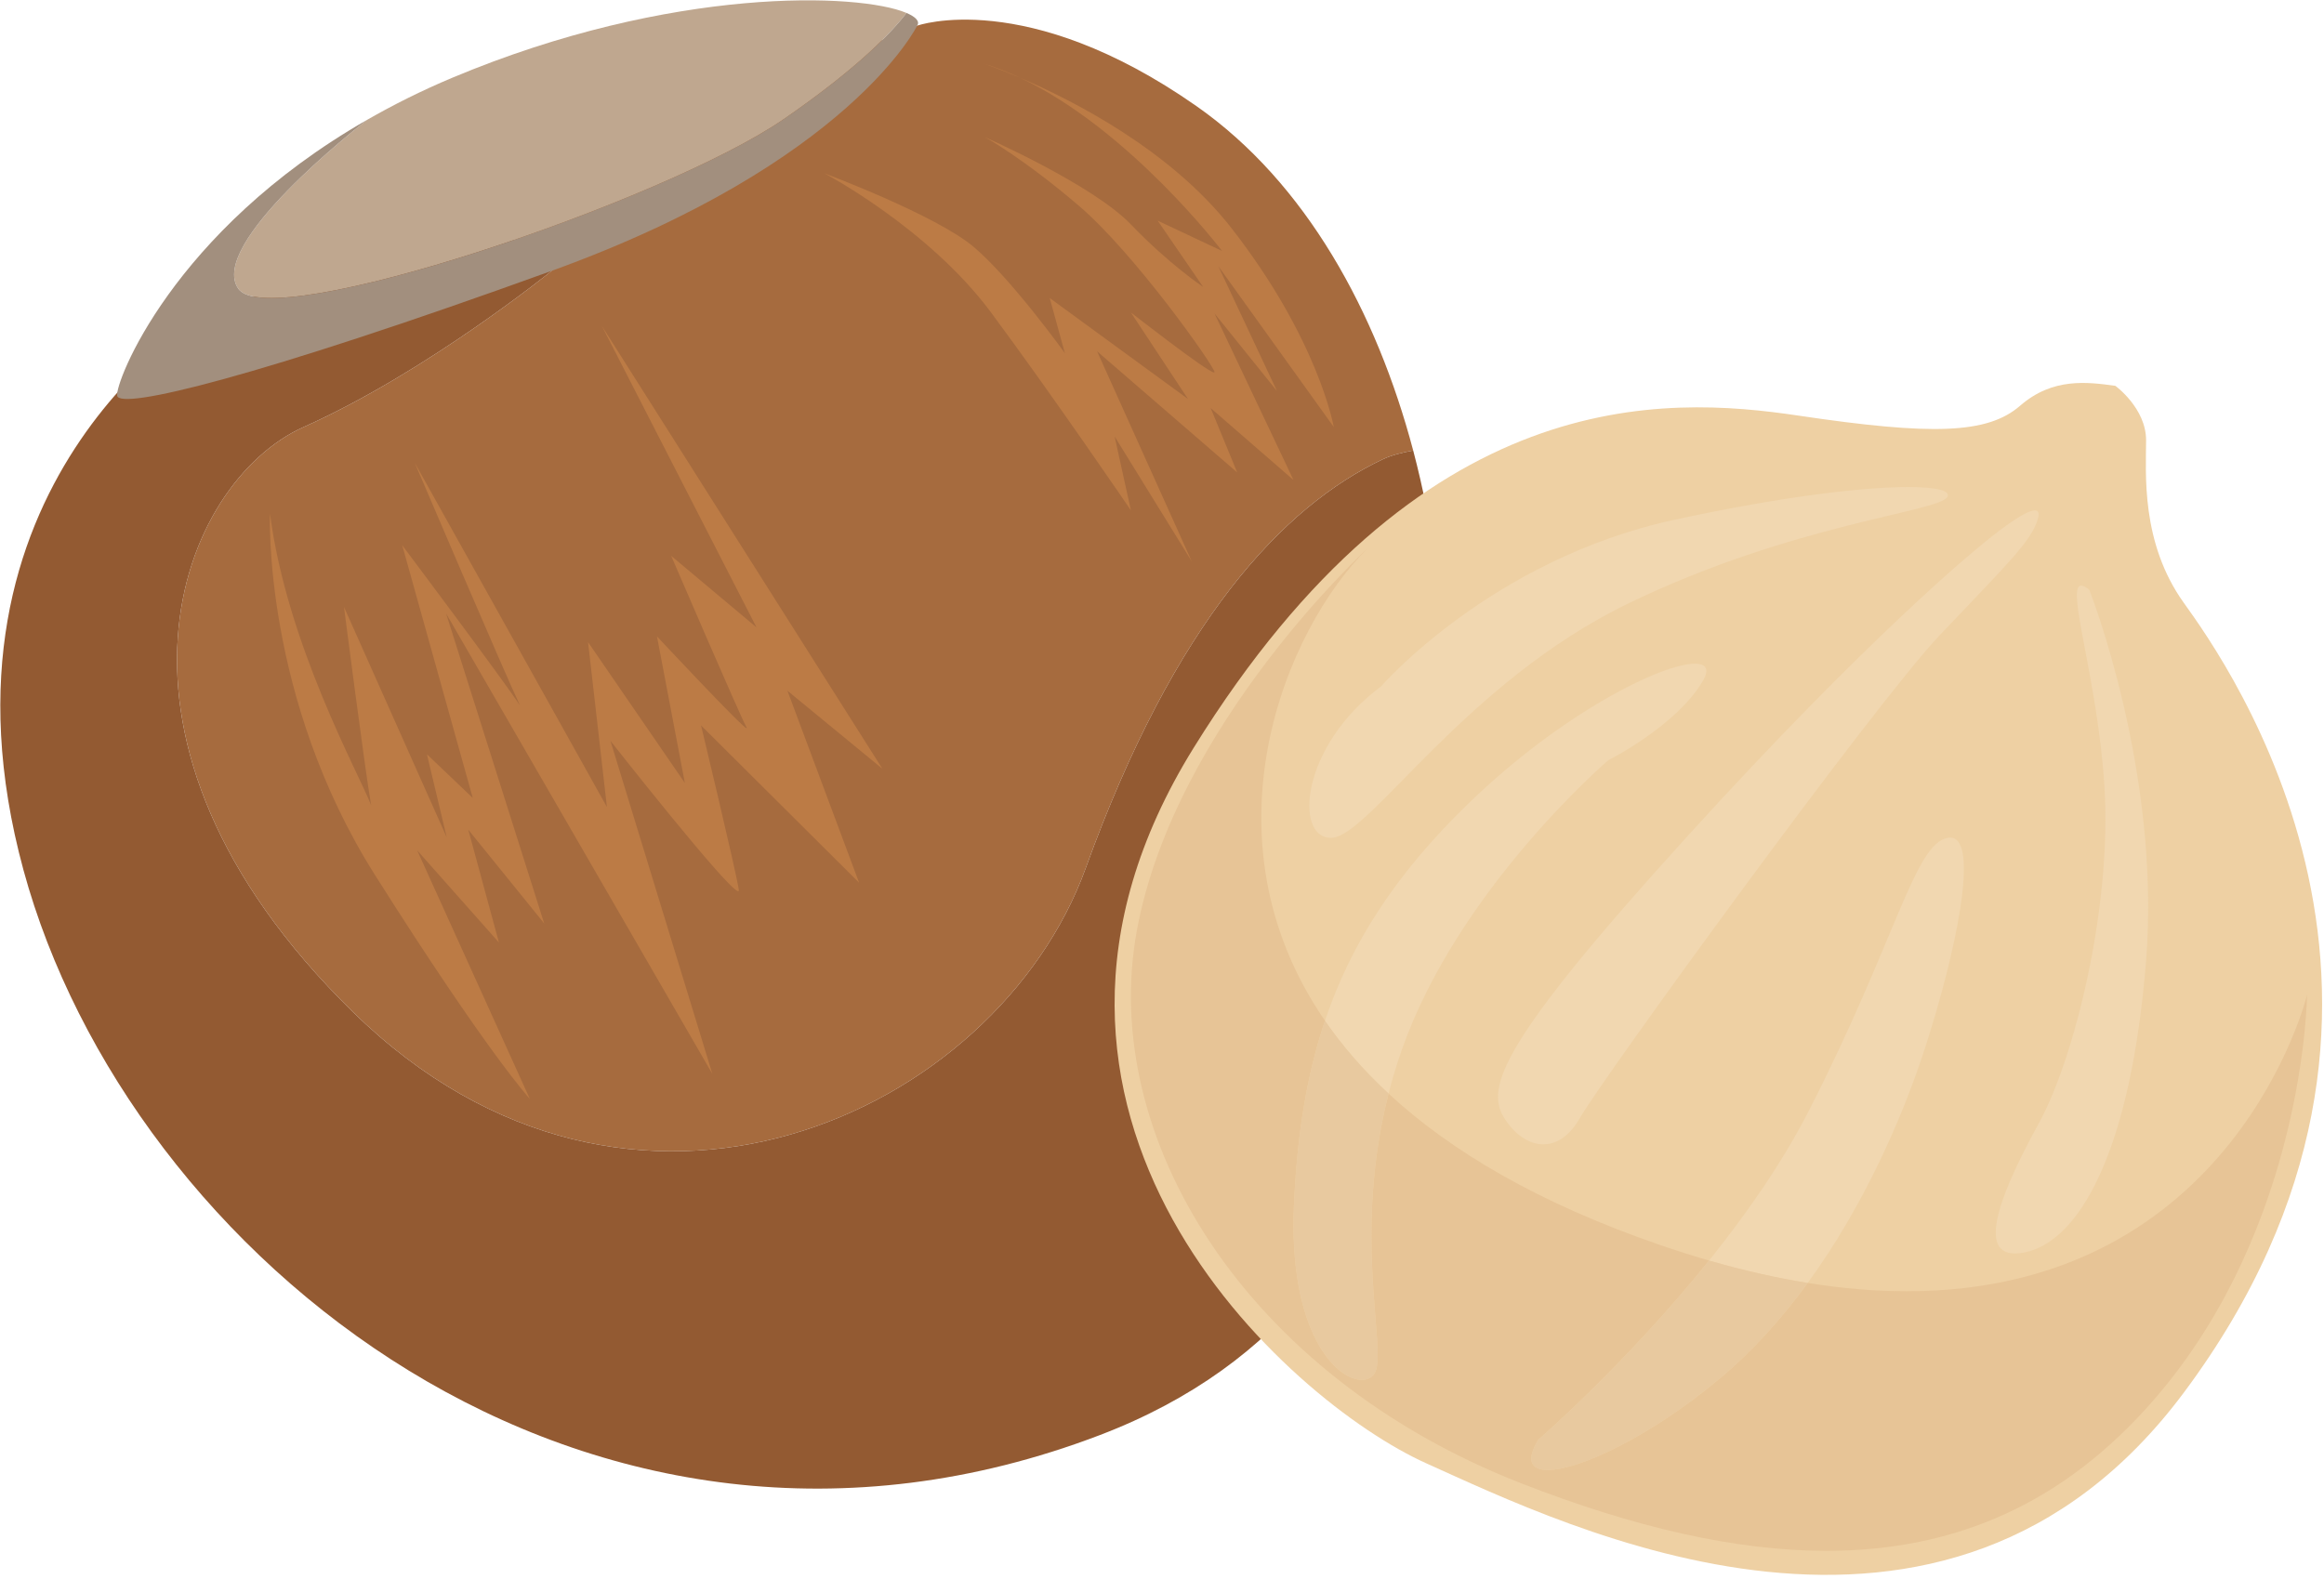 <?xml version="1.0" encoding="UTF-8" standalone="no"?>
<!DOCTYPE svg PUBLIC "-//W3C//DTD SVG 1.1//EN" "http://www.w3.org/Graphics/SVG/1.1/DTD/svg11.dtd">
<svg width="100%" height="100%" viewBox="0 0 287 195" version="1.1" xmlns="http://www.w3.org/2000/svg" xmlns:xlink="http://www.w3.org/1999/xlink" xml:space="preserve" xmlns:serif="http://www.serif.com/" style="fill-rule:evenodd;clip-rule:evenodd;stroke-linejoin:round;stroke-miterlimit:1.414;">
    <g transform="matrix(4.167,0,0,4.167,-472.53,-509.733)">
        <path d="M122.399,134.984C118.751,136.611 115.608,144.243 123.857,152.324C132.107,160.405 142.937,155.354 145.575,148.059C148.212,140.764 151.411,137.341 154.385,135.938C154.635,135.82 154.946,135.742 155.28,135.681C154.194,131.578 152.102,127.743 148.857,125.472C143.807,121.937 140.58,123.087 140.58,123.087L127.515,128.421C128.873,129.579 129.75,130.354 129.75,130.354C129.75,130.354 126.046,133.356 122.399,134.984Z" style="fill:rgb(166,107,62);fill-rule:nonzero;"/>
    </g>
    <g transform="matrix(4.167,0,0,4.167,-472.53,-509.733)">
        <path d="M114.093,148.115C117.208,159.563 130.807,170.663 145.996,164.866C157.022,160.657 156.181,148.788 156.181,142.56C156.181,140.332 155.884,137.965 155.28,135.681C154.946,135.742 154.635,135.82 154.385,135.938C151.411,137.341 148.212,140.764 145.575,148.059C142.937,155.354 132.107,160.405 123.857,152.324C115.608,144.243 118.751,136.611 122.399,134.984C126.046,133.356 129.75,130.354 129.75,130.354C129.75,130.354 128.873,129.579 127.515,128.421L119.48,131.701C119.48,131.701 110.979,136.667 114.093,148.115Z" style="fill:rgb(147,90,50);fill-rule:nonzero;"/>
    </g>
    <g transform="matrix(4.167,0,0,4.167,-472.53,-509.733)">
        <path d="M176.088,133.763C176.088,133.763 177,134.423 177,135.377C177,136.331 176.832,138.407 178.122,140.202C179.413,141.998 186.652,152.155 178.122,163.603C171.03,173.122 159.8,167.559 155.676,165.708C151.551,163.856 142.039,155.354 148.773,144.495C155.507,133.637 162.746,134.058 166.703,134.647C170.659,135.236 172.3,135.194 173.268,134.352C174.236,133.511 175.26,133.651 176.088,133.763Z" style="fill:rgb(238,208,163);fill-rule:nonzero;"/>
    </g>
    <g transform="matrix(4.167,0,0,4.167,-472.53,-509.733)">
        <path d="M152.836,147.162C151.751,147.162 151.94,144.449 154.329,142.672C154.329,142.672 157.584,138.912 163.027,137.733C166.293,137.026 168.65,136.764 169.952,136.764C170.821,136.764 171.22,136.88 171.108,137.06C170.827,137.509 166.562,137.846 161.68,140.202C156.798,142.56 153.992,147.105 152.87,147.161C152.859,147.162 152.847,147.162 152.836,147.162Z" style="fill:rgb(241,215,176);fill-rule:nonzero;"/>
    </g>
    <g transform="matrix(4.167,0,0,4.167,-472.53,-509.733)">
        <path d="M159.138,156.248C158.703,156.248 158.276,155.945 157.977,155.466C157.415,154.568 157.864,153.222 163.364,147.162C168.863,141.102 172.006,138.575 172.006,138.575C172.493,138.16 173.39,137.456 173.704,137.456C173.799,137.456 173.84,137.521 173.801,137.677C173.633,138.351 172.847,139.08 170.883,141.157C168.919,143.233 160.895,154.288 160.221,155.466C159.907,156.016 159.519,156.248 159.138,156.248Z" style="fill:rgb(241,215,176);fill-rule:nonzero;"/>
    </g>
    <g transform="matrix(4.167,0,0,4.167,-472.53,-509.733)">
        <path d="M173.113,159.484C171.915,159.484 172.836,157.413 173.816,155.635C174.868,153.727 175.99,149.237 175.766,145.646C175.565,142.442 174.606,139.685 175.078,139.685C175.135,139.685 175.214,139.725 175.317,139.81C175.317,139.81 177.449,145.197 177,150.809C176.551,156.42 175.036,159.114 173.409,159.451C173.298,159.473 173.2,159.484 173.113,159.484Z" style="fill:rgb(241,215,176);fill-rule:nonzero;"/>
    </g>
    <g transform="matrix(4.167,0,0,4.167,-472.53,-509.733)">
        <path d="M166.972,160.357C166.052,160.209 165.079,159.991 164.048,159.693C165.145,158.327 166.215,156.8 167.011,155.242C169.593,150.191 170.135,147.331 171.126,147.162C171.149,147.158 171.171,147.156 171.193,147.156C172.084,147.156 171.366,150.577 170.434,153.436C169.779,155.447 168.644,158.062 166.972,160.357Z" style="fill:rgb(241,215,176);fill-rule:nonzero;"/>
    </g>
    <g transform="matrix(4.167,0,0,4.167,-472.53,-509.733)">
        <path d="M154.55,154.744C153.795,154.045 153.172,153.321 152.665,152.584C153.436,150.293 154.755,148.241 156.91,146.151C159.683,143.462 162.645,142 163.629,142C163.959,142 164.066,142.165 163.869,142.503C163.083,143.85 161.063,144.86 161.063,144.86C161.063,144.86 156.63,148.657 154.946,153.436C154.79,153.88 154.659,154.317 154.55,154.744Z" style="fill:rgb(241,215,176);fill-rule:nonzero;"/>
    </g>
    <g transform="matrix(4.167,0,0,4.167,-472.53,-509.733)">
        <path d="M167.525,168.298C164.844,168.298 161.842,167.609 158.482,166.297C150.288,163.098 145.967,156.027 147.09,149.911C148.212,143.794 153.936,138.575 153.936,138.575C151.484,140.989 148.932,147.154 152.665,152.584C152.112,154.229 151.841,155.998 151.748,157.992C151.568,161.815 152.999,163.231 153.756,163.231C153.944,163.231 154.09,163.144 154.161,162.986C154.482,162.261 153.481,158.926 154.55,154.744C156.377,156.437 158.977,157.984 162.578,159.226C163.08,159.399 163.571,159.555 164.048,159.693C161.589,162.753 158.987,165.006 158.987,165.006C158.613,165.616 158.77,165.902 159.269,165.902C160.193,165.902 162.286,164.923 164.342,163.21C165.334,162.384 166.209,161.404 166.972,160.357C168.021,160.526 168.997,160.603 169.908,160.603C179.629,160.603 181.77,151.819 181.77,151.819C181.77,151.819 181.714,158.665 177.225,163.828C174.576,166.873 171.382,168.298 167.525,168.298Z" style="fill:rgb(231,196,150);fill-rule:nonzero;"/>
    </g>
    <g transform="matrix(4.167,0,0,4.167,-472.53,-509.733)">
        <path d="M159.269,165.902C158.77,165.902 158.613,165.616 158.987,165.006C158.987,165.006 161.589,162.753 164.048,159.693C165.079,159.991 166.052,160.209 166.972,160.357C166.209,161.404 165.334,162.384 164.342,163.21C162.286,164.923 160.193,165.902 159.269,165.902Z" style="fill:rgb(232,201,159);fill-rule:nonzero;"/>
    </g>
    <g transform="matrix(4.167,0,0,4.167,-472.53,-509.733)">
        <path d="M153.756,163.231C152.999,163.231 151.568,161.815 151.748,157.992C151.841,155.998 152.112,154.229 152.665,152.584C153.172,153.321 153.795,154.045 154.55,154.744C153.481,158.926 154.482,162.261 154.161,162.986C154.09,163.144 153.944,163.231 153.756,163.231Z" style="fill:rgb(232,201,159);fill-rule:nonzero;"/>
    </g>
    <g transform="matrix(4.167,0,0,4.167,-472.53,-509.733)">
        <path d="M120.463,130.887C121.416,132.234 133.089,128.294 136.624,125.859C138.811,124.352 139.813,123.298 140.263,122.71C138.878,122.12 133.325,121.896 126.804,124.63C125.883,125.016 125.047,125.438 124.277,125.879C124.007,126.088 119.537,129.581 120.463,130.887Z" style="fill:rgb(191,167,143);fill-rule:nonzero;"/>
    </g>
    <g transform="matrix(4.167,0,0,4.167,-472.53,-509.733)">
        <path d="M116.871,134.058C116.955,134.479 120.911,133.553 129.75,130.354C138.588,127.155 140.58,123.087 140.58,123.087C140.665,122.96 140.54,122.828 140.263,122.71C139.813,123.298 138.811,124.352 136.624,125.859C133.089,128.294 121.416,132.234 120.463,130.887C119.537,129.581 124.007,126.088 124.277,125.879C118.499,129.188 116.797,133.686 116.871,134.058Z" style="fill:rgb(162,143,126);fill-rule:nonzero;"/>
    </g>
    <g transform="matrix(4.167,0,0,4.167,-472.53,-509.733)">
        <path d="M129.101,154.902C129.101,154.902 127.859,153.561 124.519,148.277C121.179,142.993 121.399,137.55 121.399,137.55C121.9,141.432 124.037,145.261 124.397,146.195C124.212,145.135 123.593,140.319 123.593,140.319L126.638,147.151L126.051,144.686L127.409,145.98L125.319,138.49C125.319,138.49 128.369,142.557 128.811,143.244C128.396,142.379 125.688,136.042 125.688,136.042L131.385,146.249L130.826,141.361L133.695,145.537L132.868,141.19C132.868,141.19 135.412,143.913 135.525,143.913C135.532,143.913 135.53,143.904 135.52,143.884C135.323,143.53 133.289,138.803 133.289,138.803L135.818,140.924L131.237,131.992L139.548,145.114L136.734,142.801L138.859,148.493L134.174,143.83C134.174,143.83 135.223,148.195 135.294,148.708C135.298,148.733 135.291,148.745 135.277,148.745C134.991,148.745 131.489,144.286 131.489,144.286L134.51,154.161L126.618,140.51L129.526,149.7L127.276,146.921L128.185,150.266L125.762,147.534L129.101,154.902Z" style="fill:rgb(188,123,69);fill-rule:nonzero;"/>
    </g>
    <g transform="matrix(4.167,0,0,4.167,-472.53,-509.733)">
        <path d="M148.717,138.968L146.431,135.264L146.914,137.456C146.914,137.456 144.621,134.086 142.769,131.589C140.917,129.091 137.831,127.464 137.831,127.464C137.831,127.464 141.141,128.699 142.264,129.653C143.386,130.607 144.957,132.795 144.957,132.795L144.508,131.161L148.605,134.153L146.914,131.589C146.914,131.589 149.188,133.367 149.378,133.367C149.386,133.367 149.391,133.363 149.391,133.356C149.391,133.188 147.034,129.848 145.378,128.431C143.723,127.015 142.6,126.398 142.6,126.398C142.6,126.398 145.785,127.801 146.914,128.979C148.044,130.158 149.054,130.831 149.054,130.831L147.707,128.867L149.615,129.765C149.615,129.765 146.883,126.168 143.635,124.634C145.197,125.303 148.085,126.769 149.896,129.091C152.477,132.402 152.926,134.984 152.926,134.984L149.503,130.214L151.243,133.918L149.391,131.617L151.732,136.555L149.278,134.423L150.064,136.331L145.911,132.739L148.717,138.968ZM143.635,124.634C142.972,124.35 142.547,124.21 142.544,124.209C142.912,124.321 143.276,124.465 143.635,124.634Z" style="fill:rgb(188,123,69);fill-rule:nonzero;"/>
    </g>
</svg>
